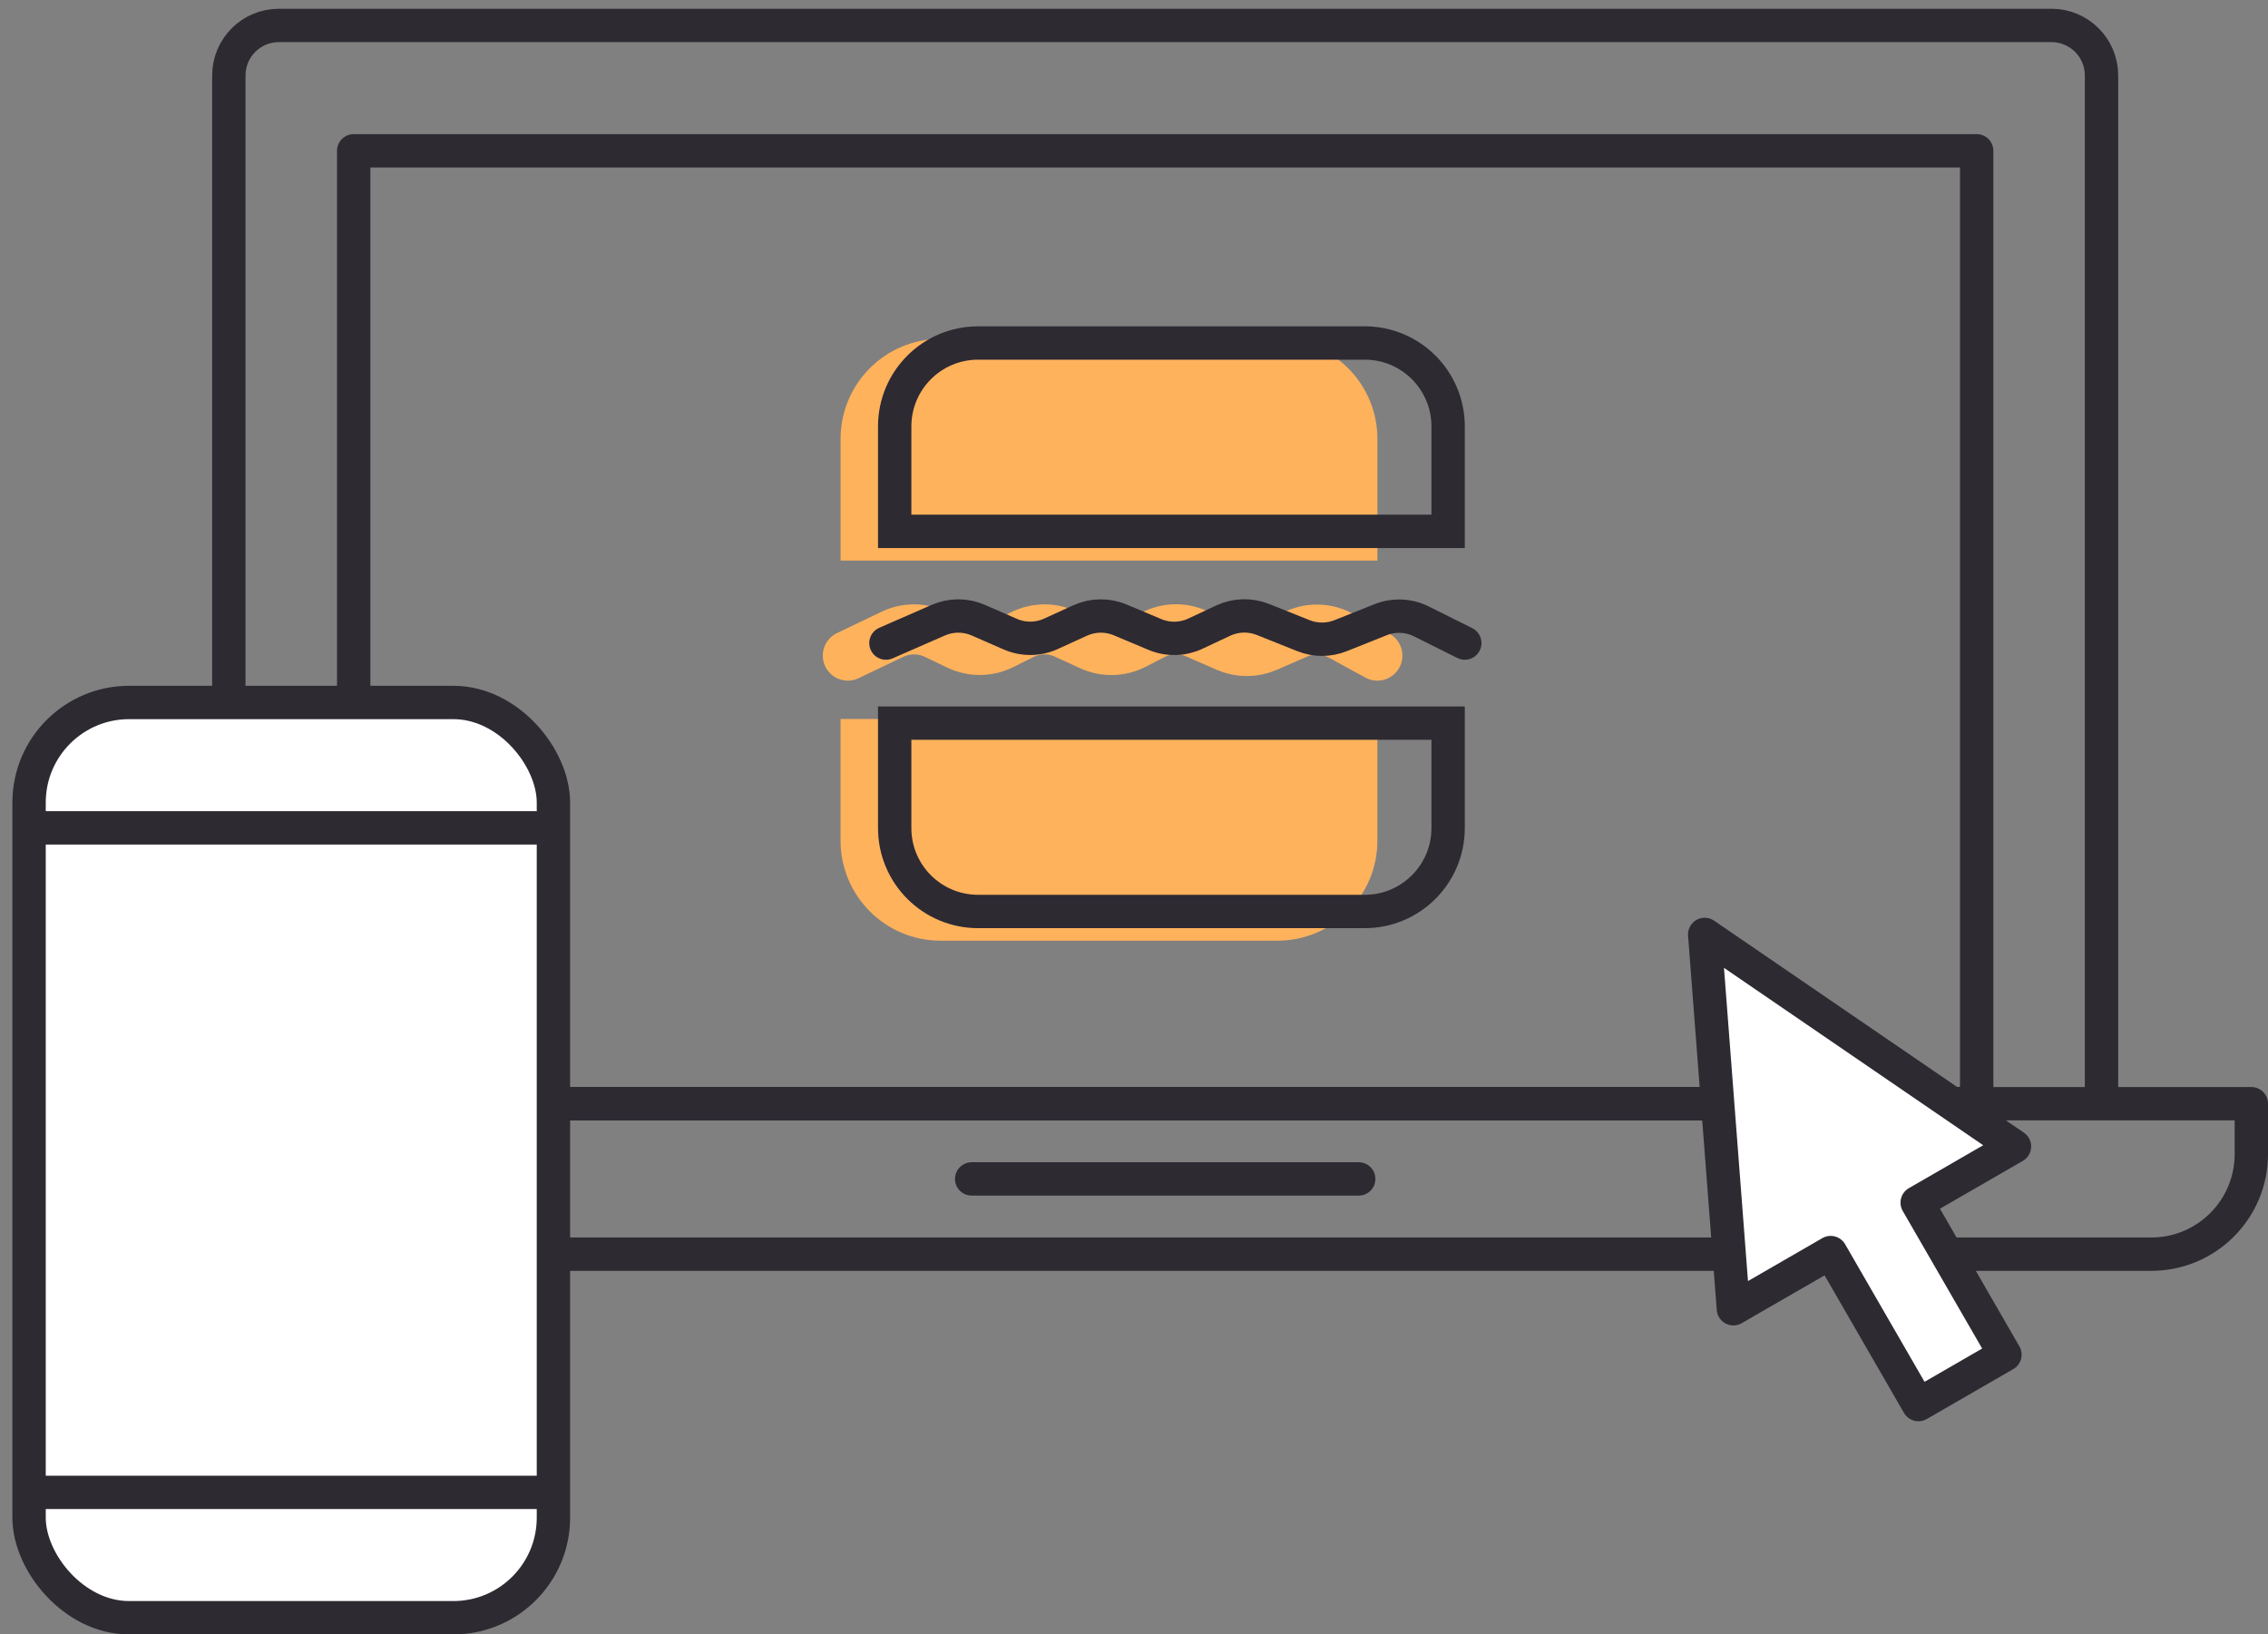 <svg xmlns="http://www.w3.org/2000/svg" width="136" height="98" viewBox="0 0 136 98">
  <rect x="0" y="0" width="136" height="98" fill="#808080" stroke="none"/>
  <g fill="none" fill-rule="evenodd" transform="translate(-2 -9)">
    <g transform="translate(5.99)">
      <rect width="49.41" height="90.965" rx="3"/>
      <path stroke="#2D2A32" stroke-linecap="round" stroke-linejoin="round" stroke-width="2" d="M.749 75.177L131.011 75.177 131.011 78.199C131.011 81.512 128.325 84.199 125.011 84.199L6.749 84.199C3.435 84.199.749 81.512.749 78.199L.749 75.177zM12.732 10.525L119.027 10.525C120.684 10.525 122.027 11.868 122.027 13.525L122.027 75.177 9.732 75.177 9.732 13.525C9.732 11.868 11.075 10.525 12.732 10.525z"/>
      <rect width="97.322" height="57.135" x="17.219" y="18.043" stroke="#2D2A32" stroke-linecap="round" stroke-linejoin="round" stroke-width="2"/>
      <path stroke="#2D2A32" stroke-linecap="round" stroke-linejoin="round" stroke-width="2" d="M54.276,79.688 L77.484,79.688"/>
    </g>
    <g transform="translate(0 48.113)">
      <rect width="31.443" height="54.879" x="3.743" y="3.007" fill="#FFF" rx="6"/>
      <rect width="31.443" height="54.879" rx="6"/>
      <rect width="31.443" height="54.879" x="3.743" y="3.007" stroke="#2D2A32" stroke-linecap="round" stroke-linejoin="round" stroke-width="2" rx="6"/>
      <path stroke="#2D2A32" stroke-linecap="round" stroke-linejoin="round" stroke-width="2" d="M4.726 10.525L34.203 10.525M4.726 50.369L34.203 50.369"/>
    </g>
    <g transform="translate(52.404 28.567)">
      <g transform="translate(0 .752)">
        <path fill="#FFB25C" d="M0,22.791 L32.191,22.791 L32.191,30.085 C32.191,33.399 29.505,36.085 26.191,36.085 L6,36.085 C2.686,36.085 4.05812251e-16,33.399 0,30.085 L0,22.791 Z"/>
        <path fill="#FFB25C" d="M0,0 L32.191,0 L32.191,7.295 C32.191,10.608 29.505,13.295 26.191,13.295 L6,13.295 C2.686,13.295 4.05812251e-16,10.608 0,7.295 L0,0 Z" transform="rotate(-180 16.096 6.647)"/>
        <path stroke="#FFB25C" stroke-linecap="round" stroke-linejoin="round" stroke-width="3" d="M0.435,18.992 L3.11,17.712 C3.929,17.321 4.881,17.321 5.699,17.712 L7.052,18.359 C7.886,18.759 8.858,18.751 9.686,18.338 L10.894,17.735 C11.708,17.329 12.661,17.314 13.486,17.693 L14.987,18.383 C15.824,18.768 16.792,18.746 17.611,18.326 L18.744,17.743 C19.546,17.332 20.49,17.302 21.315,17.663 L23.161,18.468 C23.926,18.802 24.796,18.802 25.561,18.468 L27.364,17.681 C28.214,17.31 29.187,17.353 30.001,17.797 L32.191,18.992"/>
      </g>
      <g stroke="#2D2A32" stroke-width="2" transform="translate(2.246)">
        <path d="M1,23.791 L1,30.085 C1,32.847 3.239,35.085 6,35.085 L29.186,35.085 C31.947,35.085 34.186,32.847 34.186,30.085 L34.186,23.791 L1,23.791 Z"/>
        <path d="M1,1 L1,7.295 C1,10.056 3.239,12.295 6,12.295 L29.186,12.295 C31.947,12.295 34.186,10.056 34.186,7.295 L34.186,1 L1,1 Z" transform="rotate(-180 17.593 6.647)"/>
        <path stroke-linecap="round" stroke-linejoin="round" d="M0.475,18.992 L3.611,17.62 C4.378,17.284 5.25,17.284 6.017,17.62 L7.924,18.454 C8.706,18.797 9.597,18.79 10.373,18.435 L12.117,17.639 C12.88,17.291 13.753,17.278 14.526,17.603 L16.6,18.475 C17.383,18.804 18.27,18.786 19.039,18.424 L20.693,17.647 C21.445,17.294 22.31,17.268 23.082,17.576 L25.514,18.548 C26.229,18.833 27.025,18.833 27.74,18.548 L30.133,17.592 C30.927,17.275 31.82,17.312 32.586,17.694 L35.186,18.992"/>
      </g>
    </g>
    <g transform="translate(94.825 59.39)">
      <path fill="#FFF" d="M20.096,23.12 L20.096,33.644 L14.107,33.644 L14.107,23.12 L7.37,23.12 L17.102,2.822 L26.834,23.12 L20.096,23.12 Z" transform="rotate(-30 17.102 18.233)"/>
      <path stroke="#2D2A32" stroke-linecap="round" stroke-linejoin="round" stroke-width="2" d="M20.096,23.871 L20.096,34.396 L14.107,34.396 L14.107,23.871 L7.37,23.871 L17.102,3.574 L26.834,23.871 L20.096,23.871 Z" transform="rotate(-30 17.102 18.985)"/>
    </g>
  </g>
</svg>

